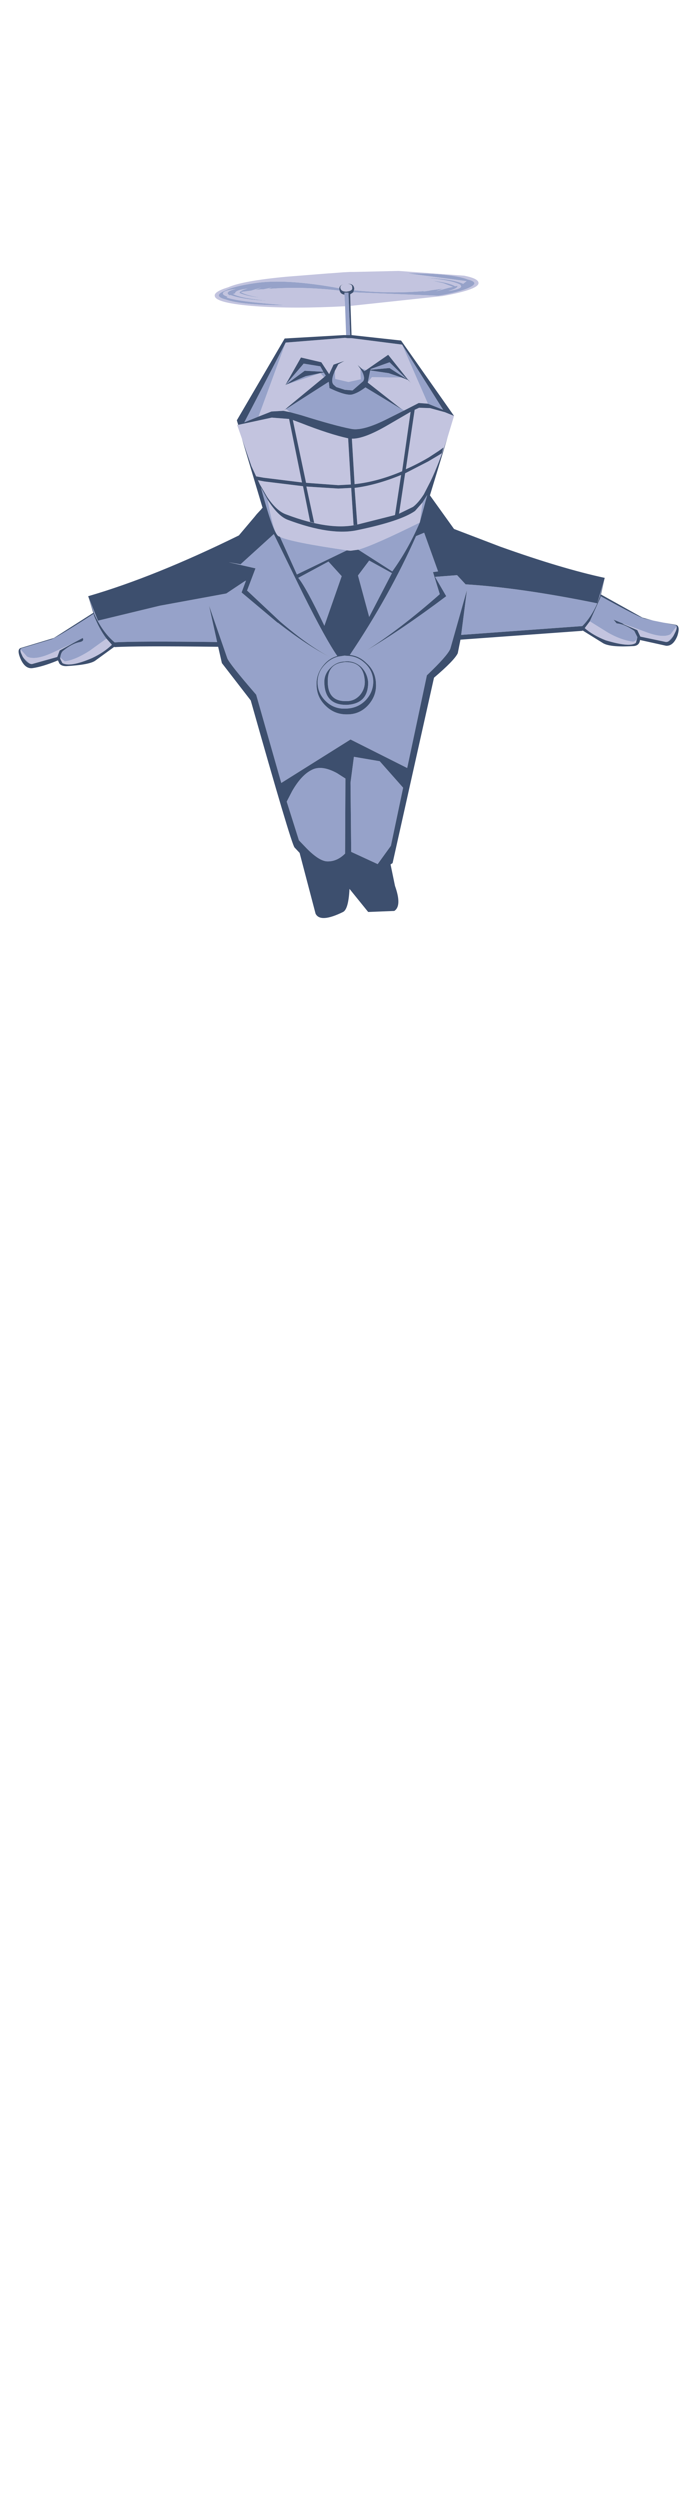 <?xml version="1.0" encoding="UTF-8" standalone="no"?>
<svg xmlns:xlink="http://www.w3.org/1999/xlink" height="454.65px" width="126.45px" xmlns="http://www.w3.org/2000/svg">
  <g transform="matrix(1.0, 0.0, 0.0, 1.0, 74.7, 261.55)">
    <use data-characterId="63" height="95.3" transform="matrix(1.235, 0.0, 0.0, 1.235, -71.317, -212.277)" width="97.25" xlink:href="#shape0"/>
  </g>
  <defs>
    <g id="shape0" transform="matrix(1.0, 0.0, 0.0, 1.0, 48.6, 44.6)">
      <path d="M0.7 -41.45 L13.25 -40.95 Q16.3 -41.45 17.8 -42.15 19.4 -42.9 17.55 -43.35 15.25 -44.25 8.65 -44.25 L17.4 -43.1 16.9 -42.7 Q15.2 -43.45 11.25 -43.6 15.35 -43.25 16.5 -42.55 L16.6 -42.3 Q16.5 -41.9 14.7 -41.65 16.15 -42.05 16.05 -42.4 L15.7 -42.35 Q14.75 -42.9 12.35 -43.15 L12.25 -43.15 12.55 -43.1 12.35 -43.15 13.95 -42.8 15.4 -42.25 14.7 -42.1 12.9 -41.6 13.95 -42.0 12.15 -41.75 11.95 -41.7 10.95 -41.55 11.35 -41.65 Q6.25 -41.2 0.8 -41.75 L0.85 -41.95 Q0.8 -42.75 -0.1 -42.7 0.6 -42.65 0.55 -42.15 0.65 -41.65 -0.3 -41.55 -1.15 -41.55 -1.2 -42.15 -1.2 -42.55 -0.65 -42.65 -1.3 -42.55 -1.35 -42.05 -9.25 -43.5 -13.8 -42.8 -16.9 -42.35 -18.3 -41.65 -20.0 -40.9 -18.1 -40.4 -15.7 -39.55 -9.2 -39.55 -16.55 -40.1 -17.95 -40.7 L-17.8 -40.8 Q-18.55 -41.05 -18.5 -41.3 -18.4 -41.75 -16.6 -41.95 -18.4 -41.5 -17.5 -41.0 L-17.4 -41.05 Q-15.45 -40.35 -11.75 -40.2 -15.8 -40.55 -17.0 -41.2 L-16.7 -41.3 -16.7 -41.35 Q-16.6 -41.8 -14.85 -42.0 -16.05 -41.7 -16.05 -41.35 -14.95 -40.85 -12.8 -40.65 -15.15 -41.0 -15.85 -41.5 L-14.35 -41.7 -12.85 -42.15 -13.75 -41.8 -12.8 -41.9 -12.5 -41.9 -11.3 -42.15 -11.85 -41.95 Q-6.85 -42.35 -1.3 -41.7 -1.2 -41.2 -0.6 -41.1 L-0.5 -39.4 Q-8.05 -39.0 -13.65 -39.4 -19.55 -39.85 -19.7 -40.9 -19.85 -41.55 -17.7 -42.2 -15.55 -43.15 -9.1 -43.75 L-2.8 -44.25 -2.7 -44.25 -0.75 -44.4 0.2 -44.45 0.4 -44.45 0.6 -44.45 0.75 -44.45 7.4 -44.6 17.05 -43.9 Q19.05 -43.5 19.15 -42.9 19.4 -41.9 13.85 -40.9 L0.3 -39.45 0.25 -41.15 0.7 -41.45 M-9.25 -34.05 L-0.5 -34.75 -0.15 -34.7 0.25 -34.7 0.45 -34.7 7.9 -33.75 11.7 -25.05 10.35 -25.15 8.2 -24.05 7.3 -24.65 2.85 -28.15 2.85 -28.2 3.45 -28.95 7.85 -28.9 8.75 -28.55 9.2 -28.1 8.85 -28.5 9.0 -28.45 8.8 -28.55 5.85 -32.25 2.6 -30.0 1.9 -30.25 1.35 -30.75 1.75 -30.2 1.8 -28.65 0.0 -28.25 -1.95 -28.7 -2.0 -29.9 -1.5 -30.85 -0.6 -31.35 -2.2 -30.8 -2.85 -29.4 -4.0 -31.15 -7.0 -31.85 -9.3 -27.8 -4.15 -29.55 -3.6 -28.95 -9.0 -24.5 -9.3 -24.3 -9.25 -24.25 -9.6 -24.0 -9.2 -24.25 -8.6 -23.8 -9.6 -24.0 -11.35 -23.9 -13.25 -23.15 -9.25 -34.05 M8.4 -28.85 L8.6 -28.7 8.3 -28.85 8.4 -28.85 M-0.55 -27.1 L-1.65 -27.45 -1.8 -27.5 -0.55 -27.1 M15.55 -23.25 L14.6 -20.1 Q13.3 -16.15 12.1 -13.65 L11.1 -11.7 Q10.25 -10.4 9.5 -9.85 L7.45 -8.85 8.35 -14.8 11.75 -16.55 13.1 -17.35 13.75 -17.75 14.0 -18.6 13.3 -18.1 11.85 -17.15 Q10.15 -16.15 8.45 -15.4 L9.75 -24.15 10.4 -24.45 12.0 -24.4 14.2 -23.8 Q14.8 -23.55 15.55 -23.25 M-15.7 -19.9 L-16.4 -21.9 -11.3 -23.0 -8.75 -22.8 -6.85 -13.45 -12.5 -14.15 -13.35 -14.3 -13.6 -14.35 -13.35 -13.8 -13.2 -13.75 -12.4 -13.6 -6.7 -12.9 -5.65 -7.65 -5.05 -7.5 -6.2 -12.85 -1.5 -12.55 0.4 -12.65 0.75 -7.15 1.3 -7.25 Q-2.75 -6.3 -9.2 -8.75 -10.6 -9.25 -12.0 -11.35 L-13.05 -13.15 -14.3 -15.85 -15.7 -19.9 M0.9 -12.65 Q4.1 -13.05 7.75 -14.55 L6.85 -8.65 1.3 -7.25 0.9 -12.65 M5.8 -21.9 L9.15 -23.85 7.9 -15.1 Q4.25 -13.55 0.9 -13.2 L0.5 -19.9 Q2.3 -19.85 5.8 -21.9 M-11.9 -10.9 Q-10.4 -8.5 -8.95 -7.95 -2.55 -5.55 1.4 -6.45 7.65 -7.75 9.8 -9.25 L10.9 -10.5 10.5 -7.55 Q3.85 -4.25 1.45 -3.55 L0.35 -3.4 0.2 -3.4 Q-8.5 -4.65 -10.1 -5.45 L-10.35 -5.55 -10.45 -5.65 Q-11.1 -6.4 -11.9 -10.9 M35.55 7.0 L38.2 8.65 Q40.1 9.75 41.9 10.0 42.4 9.95 42.55 9.4 L42.35 10.15 42.3 10.2 Q41.4 10.85 37.9 9.8 36.0 9.05 34.8 8.0 L35.55 7.0 M40.6 7.4 L43.6 8.5 Q46.3 9.55 47.45 8.9 L48.3 7.8 Q48.4 8.25 47.9 9.1 L47.05 10.0 46.8 10.05 43.0 9.25 42.55 8.3 40.35 7.35 40.6 7.4 M-8.2 -22.65 L-7.0 -22.2 Q-2.8 -20.55 -0.05 -19.95 L0.35 -13.15 -1.5 -13.05 -6.25 -13.4 -8.2 -22.65 M-35.65 9.55 L-34.85 10.45 Q-36.05 11.6 -37.75 12.4 -41.0 13.8 -42.15 13.15 L-42.45 12.55 -42.5 12.3 -42.45 12.35 -41.8 12.9 Q-40.25 12.7 -38.15 11.35 L-35.65 9.55 M-40.55 10.2 L-42.55 11.3 -42.9 12.25 -46.65 13.3 -46.9 13.25 -47.8 12.45 -48.0 12.2 -48.25 11.65 -48.3 11.15 -47.35 12.2 Q-46.15 12.8 -43.55 11.6 L-40.55 10.2" fill="#c3c4df" fill-rule="evenodd" stroke="none"/>
      <path d="M0.8 -41.75 Q6.25 -41.2 11.35 -41.65 L10.95 -41.55 11.95 -41.7 12.15 -41.75 13.95 -42.0 12.9 -41.6 14.7 -42.1 15.4 -42.25 13.95 -42.8 12.35 -43.15 12.55 -43.1 12.25 -43.15 12.35 -43.15 Q14.75 -42.9 15.7 -42.35 L16.05 -42.4 Q16.15 -42.05 14.7 -41.65 16.5 -41.9 16.6 -42.3 L16.5 -42.55 Q15.35 -43.25 11.25 -43.6 15.2 -43.45 16.9 -42.7 L17.4 -43.1 8.65 -44.25 Q15.25 -44.25 17.55 -43.35 19.4 -42.9 17.8 -42.15 16.3 -41.45 13.25 -40.95 L0.7 -41.45 0.8 -41.75 M-0.5 -39.4 L-0.6 -41.1 -0.6 -41.4 0.0 -41.4 0.25 -35.15 -0.35 -35.15 -0.5 -39.4 M-1.3 -41.7 Q-6.85 -42.35 -11.85 -41.95 L-11.3 -42.15 -12.5 -41.9 -12.8 -41.9 -13.75 -41.8 -12.85 -42.15 -14.35 -41.7 -15.85 -41.5 Q-15.15 -41.0 -12.8 -40.65 -14.95 -40.85 -16.05 -41.35 -16.05 -41.7 -14.85 -42.0 -16.6 -41.8 -16.7 -41.35 L-16.7 -41.3 -17.0 -41.2 Q-15.8 -40.55 -11.75 -40.2 -15.45 -40.35 -17.4 -41.05 L-17.5 -41.0 Q-18.4 -41.5 -16.6 -41.95 -18.4 -41.75 -18.5 -41.3 -18.55 -41.05 -17.8 -40.8 L-17.95 -40.7 Q-16.55 -40.1 -9.2 -39.55 -15.7 -39.55 -18.1 -40.4 -20.0 -40.9 -18.3 -41.65 -16.9 -42.35 -13.8 -42.8 -9.25 -43.5 -1.35 -42.05 L-1.35 -41.9 -1.3 -41.7 M7.9 -33.75 L13.95 -24.15 11.7 -25.05 7.9 -33.75 M8.2 -24.05 L5.9 -22.9 Q2.1 -20.95 0.35 -21.35 -2.0 -21.8 -6.95 -23.35 L-8.6 -23.8 -9.2 -24.25 -2.95 -28.25 -2.9 -28.25 -2.8 -27.35 Q-0.2 -26.1 0.7 -26.45 1.5 -26.7 2.5 -27.45 L7.95 -24.15 7.3 -24.65 8.2 -24.05 M-13.25 -23.15 L-15.35 -22.3 -9.25 -34.05 -13.25 -23.15 M8.3 -28.85 L6.05 -30.3 3.25 -30.05 3.25 -30.15 6.05 -31.15 8.4 -28.85 8.3 -28.85 M7.85 -28.9 L3.45 -28.95 2.85 -28.2 3.2 -29.95 5.9 -29.55 7.85 -28.9 M1.75 -30.2 L2.0 -29.8 Q2.5 -28.8 2.15 -28.35 L0.6 -27.0 -0.55 -27.1 -1.8 -27.5 -2.2 -27.85 Q-2.65 -28.35 -2.1 -29.65 L-2.0 -29.9 -1.95 -28.7 0.0 -28.25 1.8 -28.65 1.75 -30.2 M-9.3 -27.8 L-6.6 -30.95 -4.15 -30.55 -3.7 -29.75 -6.45 -29.9 -9.3 -27.8 -6.3 -29.1 -4.15 -29.55 -3.65 -29.65 -3.35 -29.2 -3.6 -28.95 -4.15 -29.55 -9.3 -27.8 M-9.0 -24.5 L-9.25 -24.25 -9.3 -24.3 -9.0 -24.5 M2.6 -30.0 L2.35 -29.85 1.9 -30.25 2.6 -30.0 M44.75 6.85 L44.95 6.9 45.95 7.1 46.45 7.2 48.1 7.55 Q48.65 7.65 48.05 8.8 47.6 9.75 47.05 10.0 L47.9 9.1 Q48.4 8.25 48.3 7.8 L47.45 8.9 Q46.3 9.55 43.6 8.5 L40.6 7.4 39.05 6.75 39.5 7.3 Q40.65 7.4 42.1 8.4 L42.55 9.3 42.55 9.4 Q42.4 9.95 41.9 10.0 40.1 9.75 38.2 8.65 L35.55 7.0 37.1 3.55 37.15 3.3 Q43.1 6.6 43.8 6.65 L44.75 6.85 M-13.15 -9.2 L-12.85 -9.5 -13.85 -8.4 -13.15 -9.2 M6.4 -0.1 L3.05 6.35 1.4 0.25 3.05 -1.95 6.4 -0.1 M10.9 -10.5 L11.6 -11.6 10.5 -7.55 Q8.8 -3.6 6.45 -0.35 L1.45 -3.55 Q3.85 -4.25 10.5 -7.55 L10.9 -10.5 M0.2 -3.4 L-0.25 -3.45 -7.6 0.1 -10.1 -5.45 Q-8.5 -4.65 0.2 -3.4 M-10.45 -5.65 Q-11.25 -6.55 -12.9 -12.7 L-11.9 -10.9 Q-11.1 -6.4 -10.45 -5.65 M-38.35 3.3 L-36.9 6.9 -27.8 4.7 -18.0 2.9 -15.3 1.1 -15.1 1.0 -15.75 2.75 -10.45 7.2 -10.4 7.2 Q-5.9 10.7 -2.65 12.3 -5.85 10.65 -10.05 7.05 L-14.9 2.5 -14.95 2.5 -13.7 -0.8 -17.65 -1.7 -15.9 -1.4 -11.0 -5.85 -6.7 2.95 Q-3.3 9.75 -1.65 12.1 -2.75 12.4 -3.55 13.3 -4.8 14.7 -4.7 16.45 -4.65 18.25 -3.3 19.5 -2.0 20.75 -0.15 20.7 1.65 20.7 2.9 19.35 4.15 17.95 4.05 16.2 4.0 14.35 2.65 13.15 1.6 12.1 0.2 11.95 6.05 3.25 9.95 -5.55 L11.15 -6.05 13.2 -0.35 12.45 -0.25 13.45 3.0 Q7.55 8.2 2.55 11.35 7.75 8.3 14.4 3.3 L12.75 0.45 16.0 0.2 17.25 1.55 Q25.4 2.05 36.65 4.35 L37.75 0.6 37.1 3.15 36.65 4.35 Q35.75 6.4 34.45 7.7 L16.6 9.0 17.45 2.4 15.0 11.05 Q14.55 12.1 11.55 14.95 L8.65 28.6 0.3 24.4 -9.9 30.8 -13.6 17.8 Q-17.5 13.3 -17.85 12.45 L-20.55 4.65 -19.35 10.05 Q-31.35 9.9 -34.45 10.1 -36.3 8.55 -37.5 5.8 L-38.35 3.3 M1.85 13.7 Q0.85 12.8 -0.45 12.9 L-0.95 12.95 Q-1.95 13.1 -2.7 13.9 -3.65 14.85 -3.55 16.2 -3.4 19.35 -0.25 19.3 2.9 19.15 2.9 16.0 2.8 14.65 1.85 13.7 M0.8 26.95 L4.6 27.6 8.05 31.5 6.25 40.05 4.3 42.75 0.4 40.95 0.3 30.75 0.8 26.95 M2.35 13.1 Q3.6 14.2 3.65 15.85 3.65 17.45 2.5 18.65 1.35 19.8 -0.35 19.85 -2.05 19.95 -3.25 18.85 -4.5 17.7 -4.55 16.1 -4.6 14.5 -3.45 13.35 -2.65 12.5 -1.55 12.2 L-0.6 12.05 0.1 12.1 Q1.35 12.2 2.35 13.1 M2.4 15.8 Q2.45 16.95 1.7 17.85 0.9 18.75 -0.25 18.75 -3.0 18.85 -3.05 16.0 -3.15 13.35 -0.85 13.05 L-0.55 13.0 -0.45 13.0 Q2.25 12.95 2.4 15.8 M-3.55 7.65 Q-6.3 1.9 -7.4 0.6 L-2.95 -1.8 -1.0 0.35 -3.55 7.65 M-48.25 11.65 Q-48.5 11.05 -48.1 10.95 L-43.9 9.7 Q-43.2 9.55 -37.55 5.9 L-37.5 6.15 Q-36.7 8.15 -35.65 9.55 L-38.15 11.35 Q-40.25 12.7 -41.8 12.9 L-42.45 12.35 -42.45 12.25 Q-42.35 11.6 -42.05 11.35 -40.7 10.25 -39.55 10.05 -38.9 9.9 -39.15 9.45 L-40.55 10.2 -43.55 11.6 Q-46.15 12.8 -47.35 12.2 L-48.3 11.15 -48.25 11.65 M-46.9 13.25 Q-47.45 13.05 -48.0 12.2 L-47.8 12.45 -46.9 13.25 M-0.45 30.15 L-0.5 41.2 Q-1.7 42.4 -3.15 42.35 -4.3 42.3 -6.1 40.5 L-7.3 39.25 -9.1 33.55 -8.3 32.0 Q-6.95 29.65 -5.45 28.9 -4.0 28.1 -1.7 29.35 L-0.45 30.15" fill="#96a2c9" fill-rule="evenodd" stroke="none"/>
      <path d="M0.7 -41.45 L0.25 -41.15 0.3 -39.45 0.45 -35.15 7.75 -34.35 15.55 -23.25 Q14.8 -23.55 14.2 -23.8 L12.0 -24.4 10.4 -24.45 9.75 -24.15 8.45 -15.4 Q10.15 -16.15 11.85 -17.15 L13.3 -18.1 14.0 -18.6 13.75 -17.75 13.1 -17.35 11.75 -16.55 8.35 -14.8 7.45 -8.85 9.5 -9.85 Q10.25 -10.4 11.1 -11.7 L12.1 -13.65 Q13.3 -16.15 14.6 -20.1 L12.0 -11.55 15.55 -6.6 22.35 -4.0 Q31.45 -0.75 37.75 0.6 L37.2 3.05 43.3 6.45 44.75 6.85 43.8 6.65 Q43.1 6.6 37.15 3.3 L37.1 3.55 35.55 7.0 34.8 8.0 Q36.0 9.05 37.9 9.8 41.4 10.85 42.3 10.2 L42.35 10.15 42.55 9.4 42.55 9.3 42.1 8.4 Q40.65 7.4 39.5 7.3 L39.05 6.75 40.6 7.4 40.35 7.35 42.55 8.3 43.0 9.25 46.8 10.05 47.05 10.0 Q47.6 9.75 48.05 8.8 48.65 7.65 48.1 7.55 L46.45 7.2 48.15 7.5 Q48.95 7.6 48.45 9.15 47.85 10.65 46.8 10.6 L42.95 9.75 Q42.85 10.65 41.85 10.65 38.4 10.85 37.4 10.15 L34.5 8.35 34.45 8.4 16.5 9.7 16.1 11.7 Q15.6 12.75 12.6 15.3 L6.5 42.6 6.2 42.8 6.85 45.95 Q7.9 48.9 6.75 49.65 L2.9 49.8 0.15 46.4 Q0.0 49.4 -0.8 49.8 -4.15 51.45 -4.85 50.05 L-7.2 41.1 -7.95 40.3 Q-8.45 39.7 -14.4 18.65 L-18.65 13.15 -19.2 10.75 Q-31.35 10.6 -34.45 10.8 L-34.5 10.75 -37.25 12.75 Q-38.05 13.4 -41.6 13.6 -42.3 13.6 -42.6 13.2 L-42.8 12.75 Q-45.1 13.7 -46.6 13.9 -47.65 14.0 -48.3 12.55 -48.95 11.05 -48.2 10.9 L-43.4 9.45 -37.6 5.75 -38.35 3.3 Q-28.55 0.45 -16.15 -5.65 L-13.15 -9.2 -13.85 -8.4 -12.85 -9.5 -12.75 -9.65 -12.65 -9.7 -15.7 -19.9 -14.3 -15.85 -13.05 -13.15 -12.0 -11.35 Q-10.6 -9.25 -9.2 -8.75 -2.75 -6.3 1.3 -7.25 L0.75 -7.15 0.4 -12.65 -1.5 -12.55 -6.2 -12.85 -5.05 -7.5 -5.65 -7.65 -6.7 -12.9 -12.4 -13.6 -13.2 -13.75 -13.35 -13.8 -13.6 -14.35 -13.35 -14.3 -12.5 -14.15 -6.85 -13.45 -8.75 -22.8 -11.3 -23.0 -16.4 -21.9 -16.25 -21.95 -16.45 -22.6 -9.4 -34.65 -0.75 -35.15 -0.35 -35.15 0.25 -35.15 0.0 -41.4 -0.6 -41.4 -0.6 -41.1 Q-1.2 -41.2 -1.3 -41.7 L-1.35 -41.9 -1.35 -42.05 Q-1.3 -42.55 -0.65 -42.65 -1.2 -42.55 -1.2 -42.15 -1.15 -41.55 -0.3 -41.55 0.65 -41.65 0.55 -42.15 0.6 -42.65 -0.1 -42.7 0.8 -42.75 0.85 -41.95 L0.8 -41.75 0.7 -41.45 M7.9 -33.75 L0.45 -34.7 0.25 -34.7 -0.15 -34.7 -0.5 -34.75 -9.25 -34.05 -15.35 -22.3 -13.25 -23.15 -11.35 -23.9 -9.6 -24.0 -8.6 -23.8 -6.95 -23.35 Q-2.0 -21.8 0.35 -21.35 2.1 -20.95 5.9 -22.9 L8.2 -24.05 10.35 -25.15 11.7 -25.05 13.95 -24.15 7.9 -33.75 M8.4 -28.85 L6.05 -31.15 3.25 -30.15 3.25 -30.05 6.05 -30.3 8.3 -28.85 8.6 -28.7 8.4 -28.85 M7.85 -28.9 L5.9 -29.55 3.2 -29.95 2.85 -28.2 2.85 -28.15 7.3 -24.65 7.95 -24.15 2.5 -27.45 Q1.5 -26.7 0.7 -26.45 -0.2 -26.1 -2.8 -27.35 L-2.9 -28.25 -2.95 -28.25 -9.2 -24.25 -9.6 -24.0 -9.25 -24.25 -9.0 -24.5 -3.6 -28.95 -3.35 -29.2 -3.65 -29.65 -4.15 -29.55 -6.3 -29.1 -9.3 -27.8 -6.45 -29.9 -3.7 -29.75 -4.15 -30.55 -6.6 -30.95 -9.3 -27.8 -7.0 -31.85 -4.0 -31.15 -2.85 -29.4 -2.2 -30.8 -0.6 -31.35 -1.5 -30.85 -2.0 -29.9 -2.1 -29.65 Q-2.65 -28.35 -2.2 -27.85 L-1.8 -27.5 -1.65 -27.45 -0.55 -27.1 0.6 -27.0 2.15 -28.35 Q2.5 -28.8 2.0 -29.8 L1.75 -30.2 1.35 -30.75 1.9 -30.25 2.35 -29.85 2.6 -30.0 5.85 -32.25 8.8 -28.55 9.0 -28.45 8.85 -28.5 9.2 -28.1 8.75 -28.55 7.85 -28.9 M5.8 -21.9 Q2.3 -19.85 0.5 -19.9 L0.9 -13.2 Q4.25 -13.55 7.9 -15.1 L9.15 -23.85 5.8 -21.9 M0.9 -12.65 L1.3 -7.25 6.85 -8.65 7.75 -14.55 Q4.1 -13.05 0.9 -12.65 M6.4 -0.1 L3.05 -1.95 1.4 0.25 3.05 6.35 6.4 -0.1 M10.9 -10.5 L9.8 -9.25 Q7.65 -7.75 1.4 -6.45 -2.55 -5.55 -8.95 -7.95 -10.4 -8.5 -11.9 -10.9 L-12.9 -12.7 Q-11.25 -6.55 -10.45 -5.65 L-10.35 -5.55 -10.1 -5.45 -7.6 0.1 -0.25 -3.45 0.2 -3.4 0.35 -3.4 1.45 -3.55 6.45 -0.35 Q8.8 -3.6 10.5 -7.55 L11.6 -11.6 10.9 -10.5 M-38.35 3.3 L-37.5 5.8 Q-36.3 8.55 -34.45 10.1 -31.35 9.9 -19.35 10.05 L-20.55 4.65 -17.85 12.45 Q-17.5 13.3 -13.6 17.8 L-9.9 30.8 0.3 24.4 8.65 28.6 11.55 14.95 Q14.55 12.1 15.0 11.05 L17.45 2.4 16.6 9.0 34.45 7.7 Q35.75 6.4 36.65 4.35 L37.1 3.15 37.75 0.6 36.65 4.35 Q25.4 2.05 17.25 1.55 L16.0 0.2 12.75 0.45 14.4 3.3 Q7.75 8.3 2.55 11.35 7.55 8.2 13.45 3.0 L12.45 -0.25 13.2 -0.35 11.15 -6.05 9.95 -5.55 Q6.05 3.25 0.2 11.95 1.6 12.1 2.65 13.15 4.0 14.35 4.05 16.2 4.15 17.95 2.9 19.35 1.65 20.7 -0.15 20.7 -2.0 20.75 -3.3 19.5 -4.65 18.25 -4.7 16.45 -4.8 14.7 -3.55 13.3 -2.75 12.4 -1.65 12.1 -3.3 9.75 -6.7 2.95 L-11.0 -5.85 -15.9 -1.4 -17.65 -1.7 -13.7 -0.8 -14.95 2.5 -14.9 2.5 -10.05 7.05 Q-5.85 10.65 -2.65 12.3 -5.9 10.7 -10.4 7.2 L-10.45 7.2 -15.75 2.75 -15.1 1.0 -15.3 1.1 -18.0 2.9 -27.8 4.7 -36.9 6.9 -38.35 3.3 M1.85 13.7 Q2.8 14.65 2.9 16.0 2.9 19.15 -0.25 19.3 -3.4 19.35 -3.55 16.2 -3.65 14.85 -2.7 13.9 -1.95 13.1 -0.95 12.95 L-0.45 12.9 Q0.85 12.8 1.85 13.7 M2.4 15.8 Q2.25 12.95 -0.45 13.0 L-0.55 13.0 -0.85 13.05 Q-3.15 13.35 -3.05 16.0 -3.0 18.85 -0.25 18.75 0.9 18.75 1.7 17.85 2.45 16.95 2.4 15.8 M2.35 13.1 Q1.35 12.2 0.1 12.1 L-0.6 12.05 -1.55 12.2 Q-2.65 12.5 -3.45 13.35 -4.6 14.5 -4.55 16.1 -4.5 17.7 -3.25 18.85 -2.05 19.95 -0.35 19.85 1.35 19.8 2.5 18.65 3.65 17.45 3.65 15.85 3.6 14.2 2.35 13.1 M0.8 26.95 L0.3 30.75 0.4 40.95 4.3 42.75 6.25 40.05 8.05 31.5 4.6 27.6 0.8 26.95 M-8.2 -22.65 L-6.25 -13.4 -1.5 -13.05 0.35 -13.15 -0.05 -19.95 Q-2.8 -20.55 -7.0 -22.2 L-8.2 -22.65 M-35.65 9.55 Q-36.7 8.15 -37.5 6.15 L-37.55 5.9 Q-43.2 9.55 -43.9 9.7 L-48.1 10.95 Q-48.5 11.05 -48.25 11.65 L-48.0 12.2 Q-47.45 13.05 -46.9 13.25 L-46.65 13.3 -42.9 12.25 -42.55 11.3 -40.55 10.2 -39.15 9.45 Q-38.9 9.9 -39.55 10.05 -40.7 10.25 -42.05 11.35 -42.35 11.6 -42.45 12.25 L-42.45 12.35 -42.5 12.3 -42.45 12.55 -42.15 13.15 Q-41.0 13.8 -37.75 12.4 -36.05 11.6 -34.85 10.45 L-35.65 9.55 M-3.55 7.65 L-1.0 0.35 -2.95 -1.8 -7.4 0.6 Q-6.3 1.9 -3.55 7.65 M-0.45 30.15 L-1.7 29.35 Q-4.0 28.1 -5.45 28.9 -6.95 29.65 -8.3 32.0 L-9.1 33.55 -7.3 39.25 -6.1 40.5 Q-4.3 42.3 -3.15 42.35 -1.7 42.4 -0.5 41.2 L-0.45 30.15" fill="#3d4f6e" fill-rule="evenodd" stroke="none"/>
    </g>
  </defs>
</svg>
